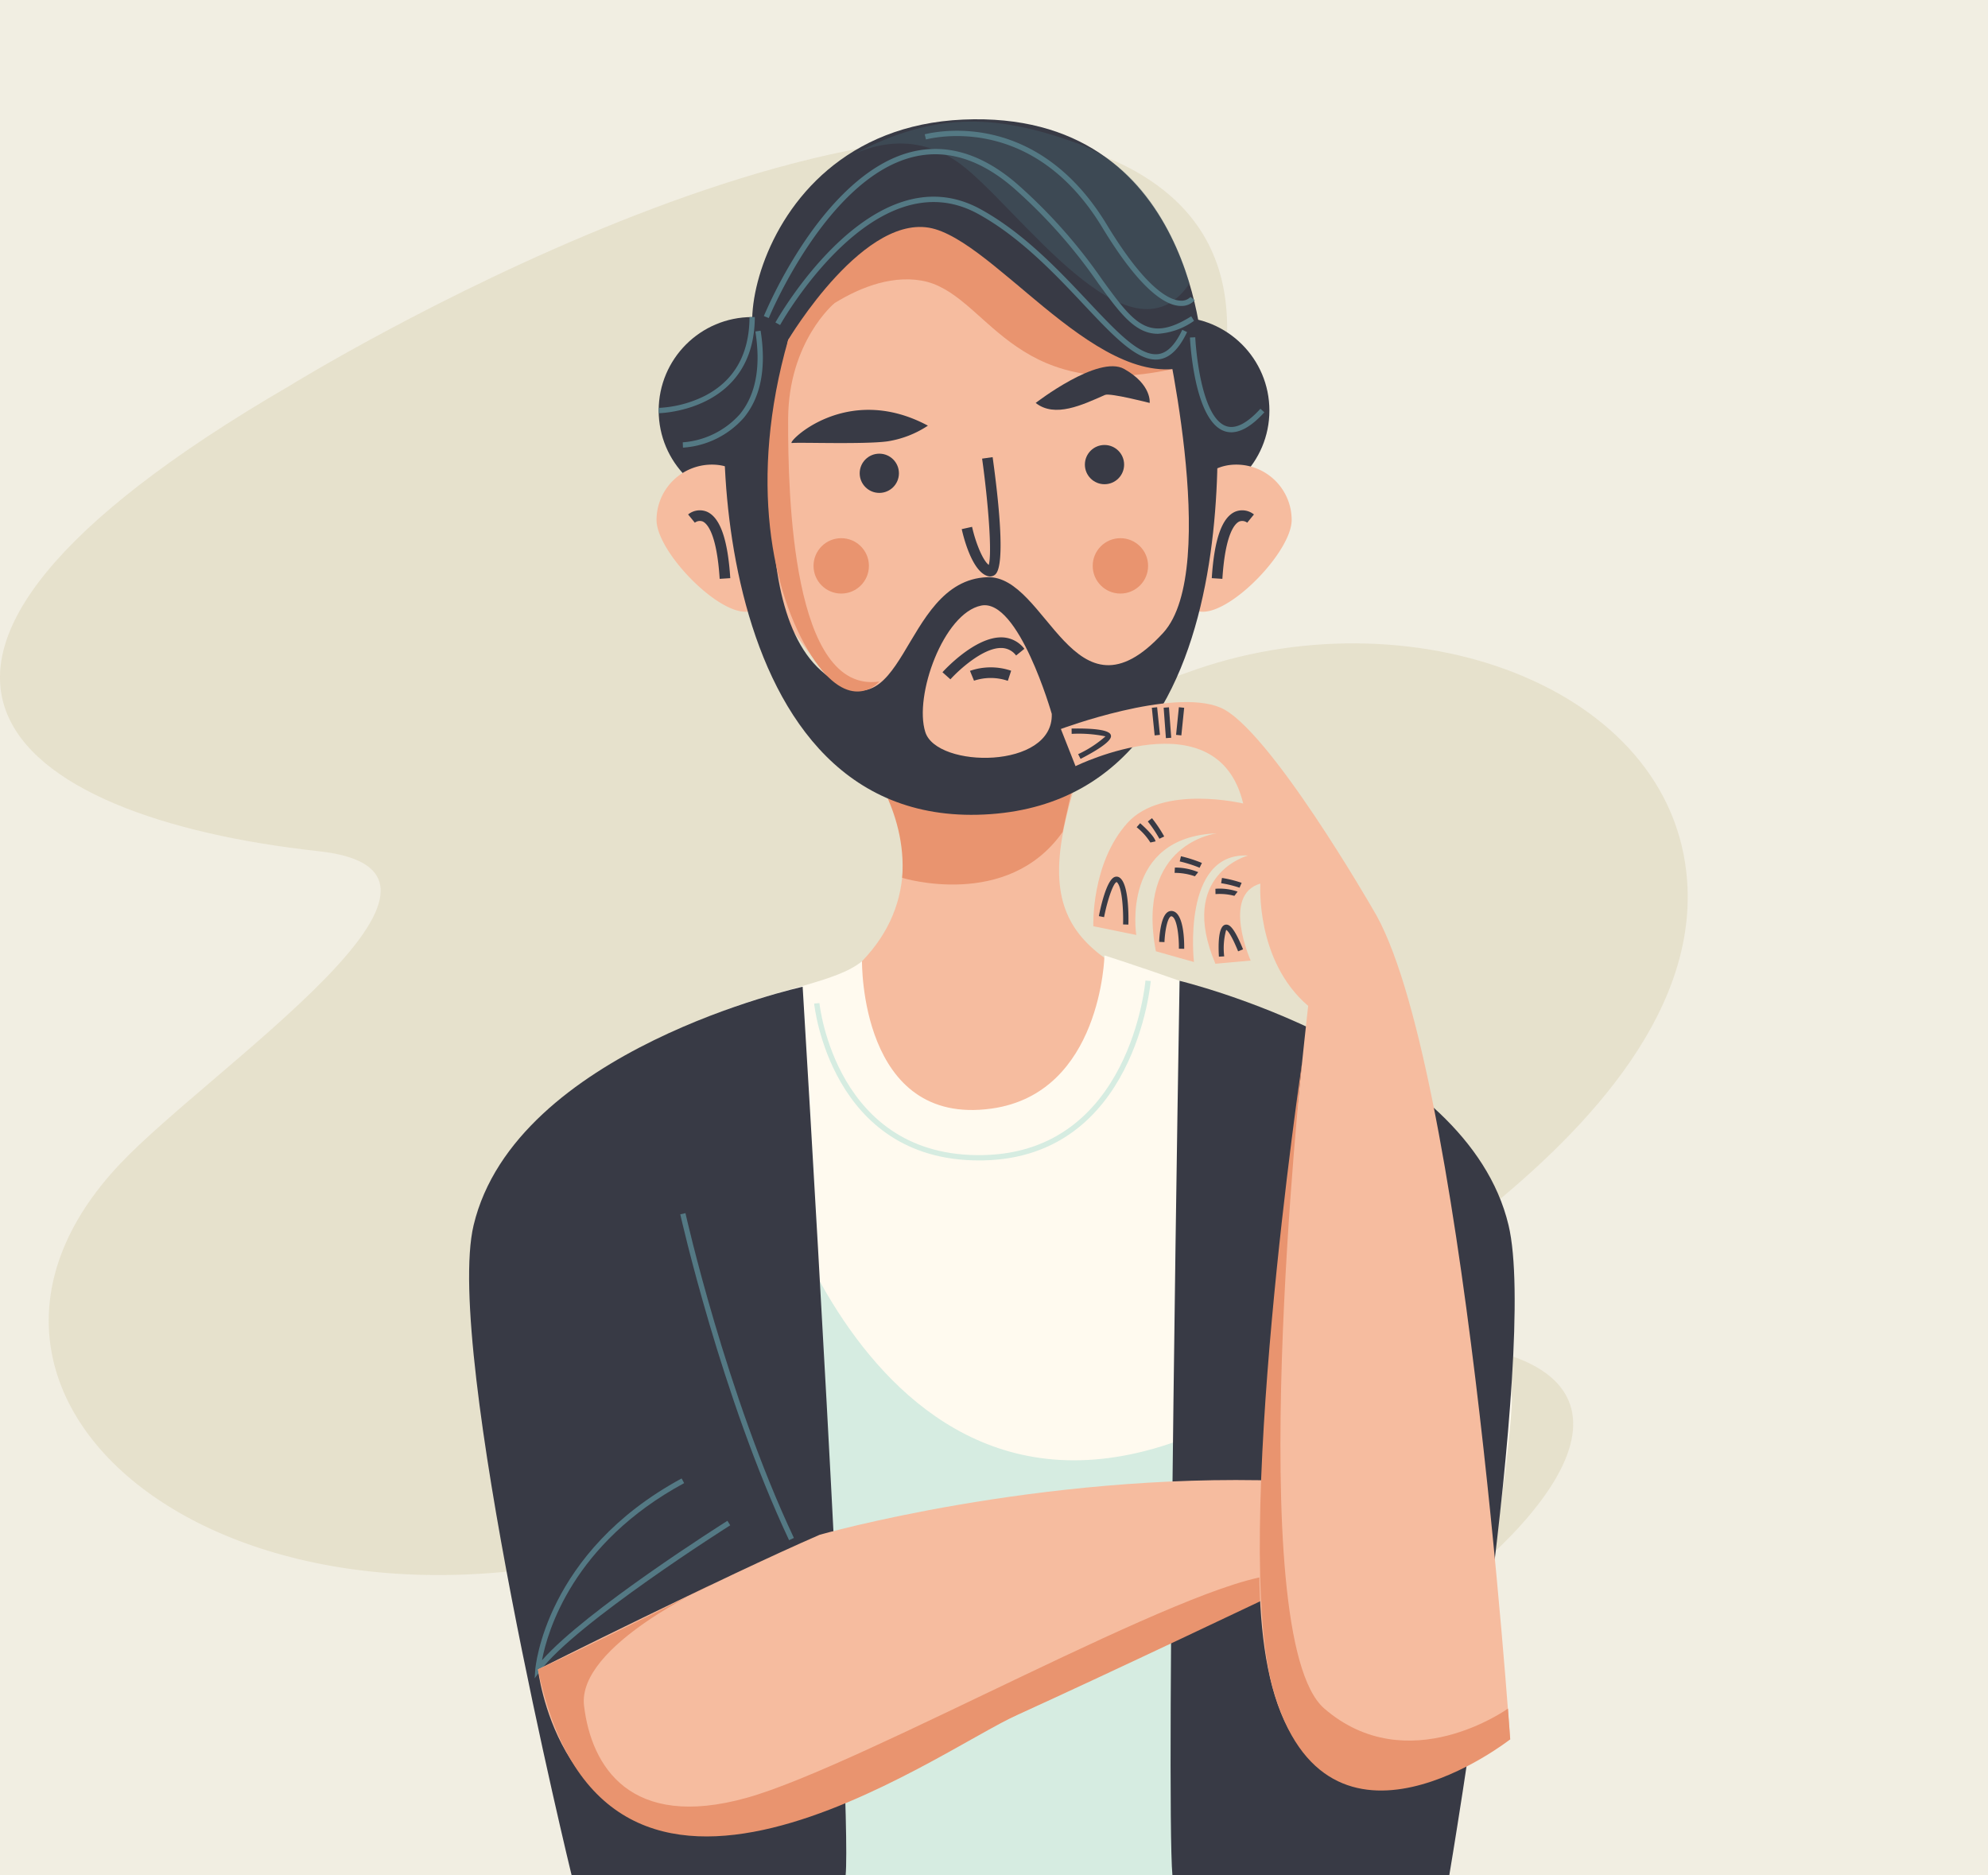 <svg xmlns="http://www.w3.org/2000/svg" width="250.02" height="235.848" viewBox="0 0 250.02 235.848">
  <rect x="0" y="0" width="250.02" height="235.848" fill="#808080" stroke="none"/>
  <g id="Group_1190225" data-name="Group 1190225" transform="translate(-1063.635 -789)">
    <g id="Group_1190150" data-name="Group 1190150" transform="translate(103.584)">
      <rect id="BG" width="250.02" height="235.848" transform="translate(960.051 789)" fill="#f1eee2" opacity="0.998"/>
      <path id="Path_1275685" data-name="Path 1275685" d="M93.412,127.6s74.629-46.115,107.068-26.535-21.09,72.527,5.7,62.653c27.831-10.257,61.3,1.5,62.97,26.309,2.3,34.2-58.784,60.077-46.528,58.573,26.292-3.226,41.153,4.251,26.292,21.536-19.593,22.791-81.533,47.72-94.3,36.32s13.262-43.2-10.864-34.84c-56.168,19.456-100.349-15.9-71.652-46.18,11.5-12.139,48.743-36.682,24.943-39.284C57.877,181.874,32.556,162.963,93.412,127.6Z" transform="translate(903.092 709.903)" fill="#dcd5b7" opacity="0.5"/>
      <g id="Group_1190149" data-name="Group 1190149" transform="translate(867.416 634.41)">
        <circle id="Ellipse_12267" data-name="Ellipse 12267" cx="11.757" cy="11.757" r="11.757" transform="translate(175.473 194.467)" fill="#383a45"/>
        <circle id="Ellipse_12268" data-name="Ellipse 12268" cx="11.757" cy="11.757" r="11.757" transform="translate(228.767 194.467)" fill="#383a45"/>
        <path id="Path_1274342" data-name="Path 1274342" d="M275.537,468.65s8.647-49.429,8.848-59.9-127.913,7.4-127.913,7.4l9.655,52.507Z" transform="translate(-1.604 -78.212)" fill="#fffaef"/>
        <path id="Path_1274343" data-name="Path 1274343" d="M164.448,351.519s-11.757-53.555,20.9-63.352,28.261-28.712,11.756-50.172c-29.461-38.3,27.087-77.677,39.84-53.674,25.975,48.886,1.049,52.056-4.611,68.6-6.818,19.928-2.279,24.772,19.035,31.718,31.114,10.14,24.391,66.877,24.391,66.877Z" transform="translate(-3.566 -2.452)" fill="#f6bc9f"/>
        <path id="Path_1274344" data-name="Path 1274344" d="M203.413,327.654s-.291,20.852,16.3,18.53c13.833-1.936,14.193-19.265,14.193-19.265s17.13,5.474,23.539,8.921,38.341,19.786,24.063,65.4H163.251s-10.066-24.268,0-46.053C174.589,330.644,197.018,332.948,203.413,327.654Z" transform="translate(-2.368 -52.169)" fill="#fffaef"/>
        <path id="Path_1274345" data-name="Path 1274345" d="M209.467,369.347s17.9,62.376,70.643,20.934v66.395H210.853Z" transform="translate(-19.177 -66.238)" fill="#d6ece1"/>
        <path id="Path_1274346" data-name="Path 1274346" d="M200.838,241.538c1.089,4.849,1.082,11.539-2.766,11.539S186.9,245.386,186.9,241.538a6.967,6.967,0,0,1,6.967-6.967C197.719,234.571,199.995,237.783,200.838,241.538Z" transform="translate(-11.695 -21.547)" fill="#f6bc9f"/>
        <path id="Path_1274347" data-name="Path 1274347" d="M285.245,241.538c-1.089,4.849-1.082,11.539,2.766,11.539s11.168-7.691,11.168-11.539a6.967,6.967,0,0,0-6.967-6.967C288.364,234.571,286.087,237.783,285.245,241.538Z" transform="translate(-44.098 -21.547)" fill="#f6bc9f"/>
        <path id="Path_1274348" data-name="Path 1274348" d="M230.608,303.951s13.241,4.1,20.178-5.77c0,0,2.057-9.626,2.638-10.787s-.581,1.161-.581,1.161H225.557S231.305,295.252,230.608,303.951Z" transform="translate(-24.512 -38.956)" fill="#e9946f"/>
        <path id="Path_1274349" data-name="Path 1274349" d="M207.664,209.689s-6.6,32,4.137,41.584,9.817-11.323,20.9-11.749c7.547-.291,10.848,19.31,22.124,7.008,7.379-8.049-.169-39.725-.169-39.725L261,211s7.564,55.761-27.854,58.323c-36.123,2.612-35.273-53.007-32.166-59.412C200.98,209.907,205.052,206.787,207.664,209.689Z" transform="translate(-15.909 -12.341)" fill="#383a45"/>
        <circle id="Ellipse_12269" data-name="Ellipse 12269" cx="2.467" cy="2.467" r="2.467" transform="translate(200.754 211.648)" fill="#383a45"/>
        <circle id="Ellipse_12270" data-name="Ellipse 12270" cx="2.467" cy="2.467" r="2.467" transform="translate(229.075 210.556)" fill="#383a45"/>
        <path id="Path_1274350" data-name="Path 1274350" d="M247.9,248.175a.96.96,0,0,1-.2-.022c-2.065-.442-3.178-5.018-3.38-5.93l1.3-.289c.446,2.005,1.349,4.23,2.1,4.788.43-1.49-.07-7.866-.837-13.367l1.323-.185c.694,4.981,1.662,13.518.345,14.743A.965.965,0,0,1,247.9,248.175Z" transform="translate(-30.733 -21.083)" fill="#383a45"/>
        <circle id="Ellipse_12271" data-name="Ellipse 12271" cx="3.483" cy="3.483" r="3.483" transform="translate(194.949 222.277)" fill="#e9946f"/>
        <circle id="Ellipse_12272" data-name="Ellipse 12272" cx="3.483" cy="3.483" r="3.483" transform="translate(230.059 222.277)" fill="#e9946f"/>
        <path id="Path_1274351" data-name="Path 1274351" d="M196.806,251.786c-.374-5.818-1.619-6.984-2.137-7.216a1.034,1.034,0,0,0-.987.154l-.845-1.036a2.347,2.347,0,0,1,2.352-.35c1.67.723,2.636,3.458,2.951,8.362Z" transform="translate(-13.662 -24.395)" fill="#383a45"/>
        <path id="Path_1274352" data-name="Path 1274352" d="M292.7,251.786l-1.334-.086c.315-4.9,1.281-7.64,2.951-8.362a2.349,2.349,0,0,1,2.352.35l-.846,1.036a1.033,1.033,0,0,0-.986-.154C294.316,244.8,293.071,245.968,292.7,251.786Z" transform="translate(-46.333 -24.395)" fill="#383a45"/>
        <path id="Path_1274353" data-name="Path 1274353" d="M211.659,203.7s8.461-8.911,16.78-7.464,11.018,15.565,31.551,11.128c0,0-12-4.582-18.774-9.968S227.251,178.073,211.659,203.7Z" transform="translate(-19.904 -6.354)" fill="#e9946f"/>
        <path id="Path_1274354" data-name="Path 1274354" d="M209.414,197.348s9.8-16.546,18.506-13.934,22.279,22.654,33.674,16.443c0,0-.793-31.534-30.185-30.228S201.1,207.581,209.414,197.348Z" transform="translate(-17.659 0)" fill="#383a45"/>
        <path id="Path_1274355" data-name="Path 1274355" d="M237.29,354.279c-18.667,0-20.72-19.53-20.739-19.729l.666-.062c.019.2,2.062,19.5,20.577,19.118,18.527-.352,20.408-21.732,20.425-21.948l.666.052c-.017.222-1.942,22.2-21.079,22.565C237.633,354.278,237.46,354.279,237.29,354.279Z" transform="translate(-21.526 -53.741)" fill="#d6ece1"/>
        <path id="Path_1274356" data-name="Path 1274356" d="M191.856,224.08l-.023-.668a10.684,10.684,0,0,0,7.163-3.52c2.015-2.444,2.676-5.95,1.966-10.42l.66-.1c.742,4.671.03,8.358-2.116,10.956A11.165,11.165,0,0,1,191.856,224.08Z" transform="translate(-13.329 -13.19)" fill="#547984"/>
        <path id="Path_1274357" data-name="Path 1274357" d="M187.3,218.9l-.005-.668a14.524,14.524,0,0,0,5.733-1.478c3.758-1.906,5.673-5.252,5.693-9.946l.668,0C199.339,218.668,187.42,218.9,187.3,218.9Z" transform="translate(-11.824 -12.341)" fill="#547984"/>
        <path id="Path_1274358" data-name="Path 1274358" d="M292.462,222.561a2.632,2.632,0,0,1-.9-.157c-3.785-1.366-4.282-11.339-4.3-11.763l.667-.031c0,.1.493,9.95,3.861,11.164,1.178.424,2.635-.307,4.333-2.174l.495.45C295.1,221.721,293.7,222.561,292.462,222.561Z" transform="translate(-44.973 -13.602)" fill="#547984"/>
        <path id="Path_1274359" data-name="Path 1274359" d="M229.445,226.255a12.723,12.723,0,0,1-5.075,1.972c-2.866.4-11.2.1-12.022.213S219.079,220.7,229.445,226.255Z" transform="translate(-20.112 -18.13)" fill="#383a45"/>
        <path id="Path_1274360" data-name="Path 1274360" d="M258.237,220.677s7.872-6.1,11.127-4.274c3.508,1.973,3.208,4.274,3.208,4.274s-4.983-1.287-5.614-1.009C264.122,220.918,260.652,222.59,258.237,220.677Z" transform="translate(-35.349 -15.409)" fill="#383a45"/>
        <path id="Path_1274361" data-name="Path 1274361" d="M253.216,274.7s-4.167-14.589-8.885-13.624-8.475,11.333-7.018,15.915S253.436,281.693,253.216,274.7Z" transform="translate(-28.305 -30.321)" fill="#f6bc9f"/>
        <path id="Path_1274362" data-name="Path 1274362" d="M241.7,272.355l-1-.891c.163-.183,4.039-4.444,7.457-4.387a3.649,3.649,0,0,1,2.843,1.441l-1.039.841a2.337,2.337,0,0,0-1.836-.946h-.069C245.745,268.412,242.694,271.25,241.7,272.355Z" transform="translate(-29.536 -32.326)" fill="#383a45"/>
        <path id="Path_1274363" data-name="Path 1274363" d="M250.633,274.419a6.655,6.655,0,0,0-4.252-.017l-.509-1.236a7.968,7.968,0,0,1,5.18-.017Z" transform="translate(-31.249 -34.201)" fill="#383a45"/>
        <path id="Path_1274364" data-name="Path 1274364" d="M222.477,174.679s7.138-4.663,14.372.642,21.33,26.193,28.87,15.086c0,0-3.432-13.768-14.041-17.622S233.182,168.732,222.477,174.679Z" transform="translate(-23.491 -0.146)" fill="#4b6d79" opacity="0.3"/>
        <path id="Path_1274365" data-name="Path 1274365" d="M257.1,204.644c-2.547,0-5.448-3.083-9.064-6.927-3.553-3.776-7.974-8.477-13.275-11.39-13.04-7.168-24.791,13.762-24.908,13.975l-.585-.324c.12-.219,12.192-21.729,25.815-14.237,5.393,2.964,9.854,7.707,13.439,11.518,3.707,3.94,6.623,7.052,8.947,6.687,1.108-.174,2.079-1.17,2.968-3.045l.6.286c-.993,2.09-2.127,3.208-3.47,3.42A3.025,3.025,0,0,1,257.1,204.644Z" transform="translate(-19.111 -4.831)" fill="#547984"/>
        <path id="Path_1274366" data-name="Path 1274366" d="M256.643,198.423c-2.875,0-4.762-2.587-7.5-6.344a65.444,65.444,0,0,0-10.682-12.026c-4.154-3.58-8.374-4.885-12.548-3.883-10.89,2.619-18.139,20.1-18.211,20.274l-.619-.253a58.435,58.435,0,0,1,5.058-9.287c2.964-4.412,7.731-9.969,13.615-11.384,4.395-1.057,8.815.3,13.142,4.026a66.051,66.051,0,0,1,10.785,12.138c3.955,5.422,5.763,7.9,11.15,4.54l.354.567A8.84,8.84,0,0,1,256.643,198.423Z" transform="translate(-18.385 -1.851)" fill="#547984"/>
        <path id="Path_1274367" data-name="Path 1274367" d="M269.594,193.779c-.049,0-.1,0-.15,0-1.781-.092-4.919-1.878-9.763-9.875-8.25-13.621-19.915-11.6-22.17-11.061l-.156-.65c2.333-.561,14.407-2.654,22.9,11.364,4.917,8.117,7.873,9.469,9.2,9.553a1.575,1.575,0,0,0,1.33-.461l.531.406A2.171,2.171,0,0,1,269.594,193.779Z" transform="translate(-28.424 -0.714)" fill="#547984"/>
        <path id="Path_1274368" data-name="Path 1274368" d="M216.187,204.116s-5.776,4.8-5.814,14.542.547,34.627,11.466,33.033c0,0-3.65,4.409-8.572-3.295s-7.92-22.072-2.895-39.663C210.373,208.734,214.987,202.8,216.187,204.116Z" transform="translate(-18.617 -11.386)" fill="#e9946f"/>
        <path id="Path_1274369" data-name="Path 1274369" d="M284.749,331.7s-1.745,103.226-.9,112.495h34.82s11.212-66.035,7.453-81.759C320.859,340.395,284.749,331.7,284.749,331.7Z" transform="translate(-43.765 -53.754)" fill="#383a45"/>
        <path id="Path_1274370" data-name="Path 1274370" d="M193.58,332.822s6.254,102.474,5.406,111.743H164.523S148.446,378.53,152.2,362.805C157.472,340.768,193.58,332.822,193.58,332.822Z" transform="translate(0 -54.127)" fill="#383a45"/>
        <path id="Path_1274371" data-name="Path 1274371" d="M163.967,450.481l.08-1.148c.011-.145,1.219-14.694,18.4-23.992l.318.588c-14.02,7.588-17.2,18.674-17.876,22.275,5.54-6.285,22.559-17.057,23.319-17.536l.356.565c-.195.123-19.511,12.347-23.913,18.322Z" transform="translate(-4.089 -84.806)" fill="#547984"/>
        <path id="Path_1274372" data-name="Path 1274372" d="M205.046,416.554c-8.565-18.213-13.633-40.759-13.684-40.985l.652-.145c.05.225,5.1,22.7,13.637,40.846Z" transform="translate(-13.173 -68.254)" fill="#547984"/>
        <path id="Path_1274373" data-name="Path 1274373" d="M255.631,439.63s-51.3,28.132-69.985,29.509-21.059-19.685-21.059-19.685,23.238-11.63,35.423-16.93c0,0,27.453-7.83,58.028-6.792C258.037,425.733,261.862,434.442,255.631,439.63Z" transform="translate(-4.294 -84.904)" fill="#f6bc9f"/>
        <path id="Path_1274374" data-name="Path 1274374" d="M186.566,444.649s-17.1,7.681-16.185,15.312,5.8,15.665,20.451,11.578,56.088-27.622,66.654-28.015l.55,2.049s-22.8,10.858-33.135,15.518-51.776,35.151-60.316-5.706C164.586,455.387,168.263,453.8,186.566,444.649Z" transform="translate(-4.294 -90.836)" fill="#e9946f"/>
        <g id="Group_1190148" data-name="Group 1190148" transform="translate(226.059 242.889)">
          <g id="Group_1190147" data-name="Group 1190147" transform="translate(0 0)">
            <path id="Path_1274375" data-name="Path 1274375" d="M302.2,305.278s-13.125-22.827-19.183-25.341-20.041,2.7-20.041,2.7l1.843,4.673s17.87-8.79,21.086,4.7c0,0-10.168-2.432-14.565,2.452-4.583,5.091-4.282,12.981-4.282,12.981l5.4,1.1s-1.986-12.319,10.127-12.783c0,0-10.254,1.191-7.662,14.833l4.788,1.35s-1.566-13.823,6.8-13.39c0,0-8.874,2.353-4.1,13.611l4.433-.4s-3.682-8.259,1.221-9.681c0,0-.652,9.681,6.012,15.379,0,0-2.851,25.736-4.163,42.107-1.618,20.2-10.637,72.864,29.564,50.136h0S313.618,323.89,302.2,305.278Z" transform="translate(-262.98 -279.252)" fill="#f6bc9f"/>
            <path id="Path_1274376" data-name="Path 1274376" d="M266.119,288.046l-.305-.594a14.1,14.1,0,0,0,3.438-2.239A16.747,16.747,0,0,0,265,284.9l-.011-.668c3.077-.053,4.738.218,4.93.8C269.993,285.249,270.221,285.933,266.119,288.046Z" transform="translate(-263.646 -280.9)" fill="#383a45"/>
            <rect id="Rectangle_411300" data-name="Rectangle 411300" width="0.668" height="3.492" transform="translate(11.436 0.718) rotate(-5.826)" fill="#383a45"/>
            <rect id="Rectangle_411301" data-name="Rectangle 411301" width="0.669" height="3.839" transform="translate(12.923 0.709) rotate(-4.232)" fill="#383a45"/>
            <rect id="Rectangle_411302" data-name="Rectangle 411302" width="3.492" height="0.668" transform="translate(14.484 4.124) rotate(-84.167)" fill="#383a45"/>
            <path id="Path_1274377" data-name="Path 1274377" d="M273.836,318.131l-.668-.019c.053-1.773-.117-4.786-.8-5.33-.4.055-1.152,2.166-1.589,4.411l-.656-.128c.207-1.059.961-4.546,1.993-4.925a.67.67,0,0,1,.67.121C273.925,313.168,273.86,317.31,273.836,318.131Z" transform="translate(-265.349 -290.143)" fill="#383a45"/>
            <path id="Path_1274378" data-name="Path 1274378" d="M284.615,323.319l-.668-.012c.027-1.527-.24-3.877-.894-4.069a.158.158,0,0,0-.153.027c-.459.33-.725,2.077-.765,3.21l-.668-.025c.019-.511.156-3.089,1.043-3.728a.816.816,0,0,1,.732-.126C284.621,319,284.627,322.6,284.615,323.319Z" transform="translate(-269.11 -292.287)" fill="#383a45"/>
            <path id="Path_1274379" data-name="Path 1274379" d="M292.691,325.157c-.1-1.727-.041-3.825.795-4.015.465-.1,1.061.2,2.242,3.092l-.619.253c-1.023-2.507-1.458-2.68-1.505-2.692a8.632,8.632,0,0,0-.246,3.324Z" transform="translate(-272.82 -293.137)" fill="#383a45"/>
            <path id="Path_1274380" data-name="Path 1274380" d="M280.789,303.687a16.475,16.475,0,0,0-1.458-2.174l.526-.412a16.844,16.844,0,0,1,1.537,2.3Z" transform="translate(-268.402 -286.497)" fill="#383a45"/>
            <path id="Path_1274381" data-name="Path 1274381" d="M278.958,304.475a7.667,7.667,0,0,0-1.726-1.924l.442-.5c.417.367,1.789,1.616,1.937,2.281Z" transform="translate(-267.706 -286.812)" fill="#383a45"/>
            <path id="Path_1274382" data-name="Path 1274382" d="M287.837,309.708a16.543,16.543,0,0,0-2.5-.793l.155-.65a16.872,16.872,0,0,1,2.637.843Z" transform="translate(-270.395 -288.873)" fill="#383a45"/>
            <path id="Path_1274383" data-name="Path 1274383" d="M286.924,311.491a7.7,7.7,0,0,0-2.549-.43l.033-.667a7.559,7.559,0,0,1,2.936.577Z" transform="translate(-270.074 -289.579)" fill="#383a45"/>
            <path id="Path_1274384" data-name="Path 1274384" d="M295.444,313.575a14.5,14.5,0,0,0-2.317-.567l.108-.659a14.651,14.651,0,0,1,2.471.612Z" transform="translate(-272.977 -290.227)" fill="#383a45"/>
            <path id="Path_1274385" data-name="Path 1274385" d="M294.439,315.273a7.273,7.273,0,0,0-2.375-.22l-.013-.668a6.869,6.869,0,0,1,2.791.356Z" transform="translate(-272.62 -290.901)" fill="#383a45"/>
          </g>
          <path id="Path_1274386" data-name="Path 1274386" d="M305.718,347.105s-7.7,72.17,2.8,81.235,23.094,0,23.094,0l.285,3.865s-22.953,18.065-29.824-6.3C296.79,407.195,305.718,347.105,305.718,347.105Z" transform="translate(-275.388 -301.752)" fill="#e9946f"/>
        </g>
      </g>
    </g>
  </g>
</svg>
